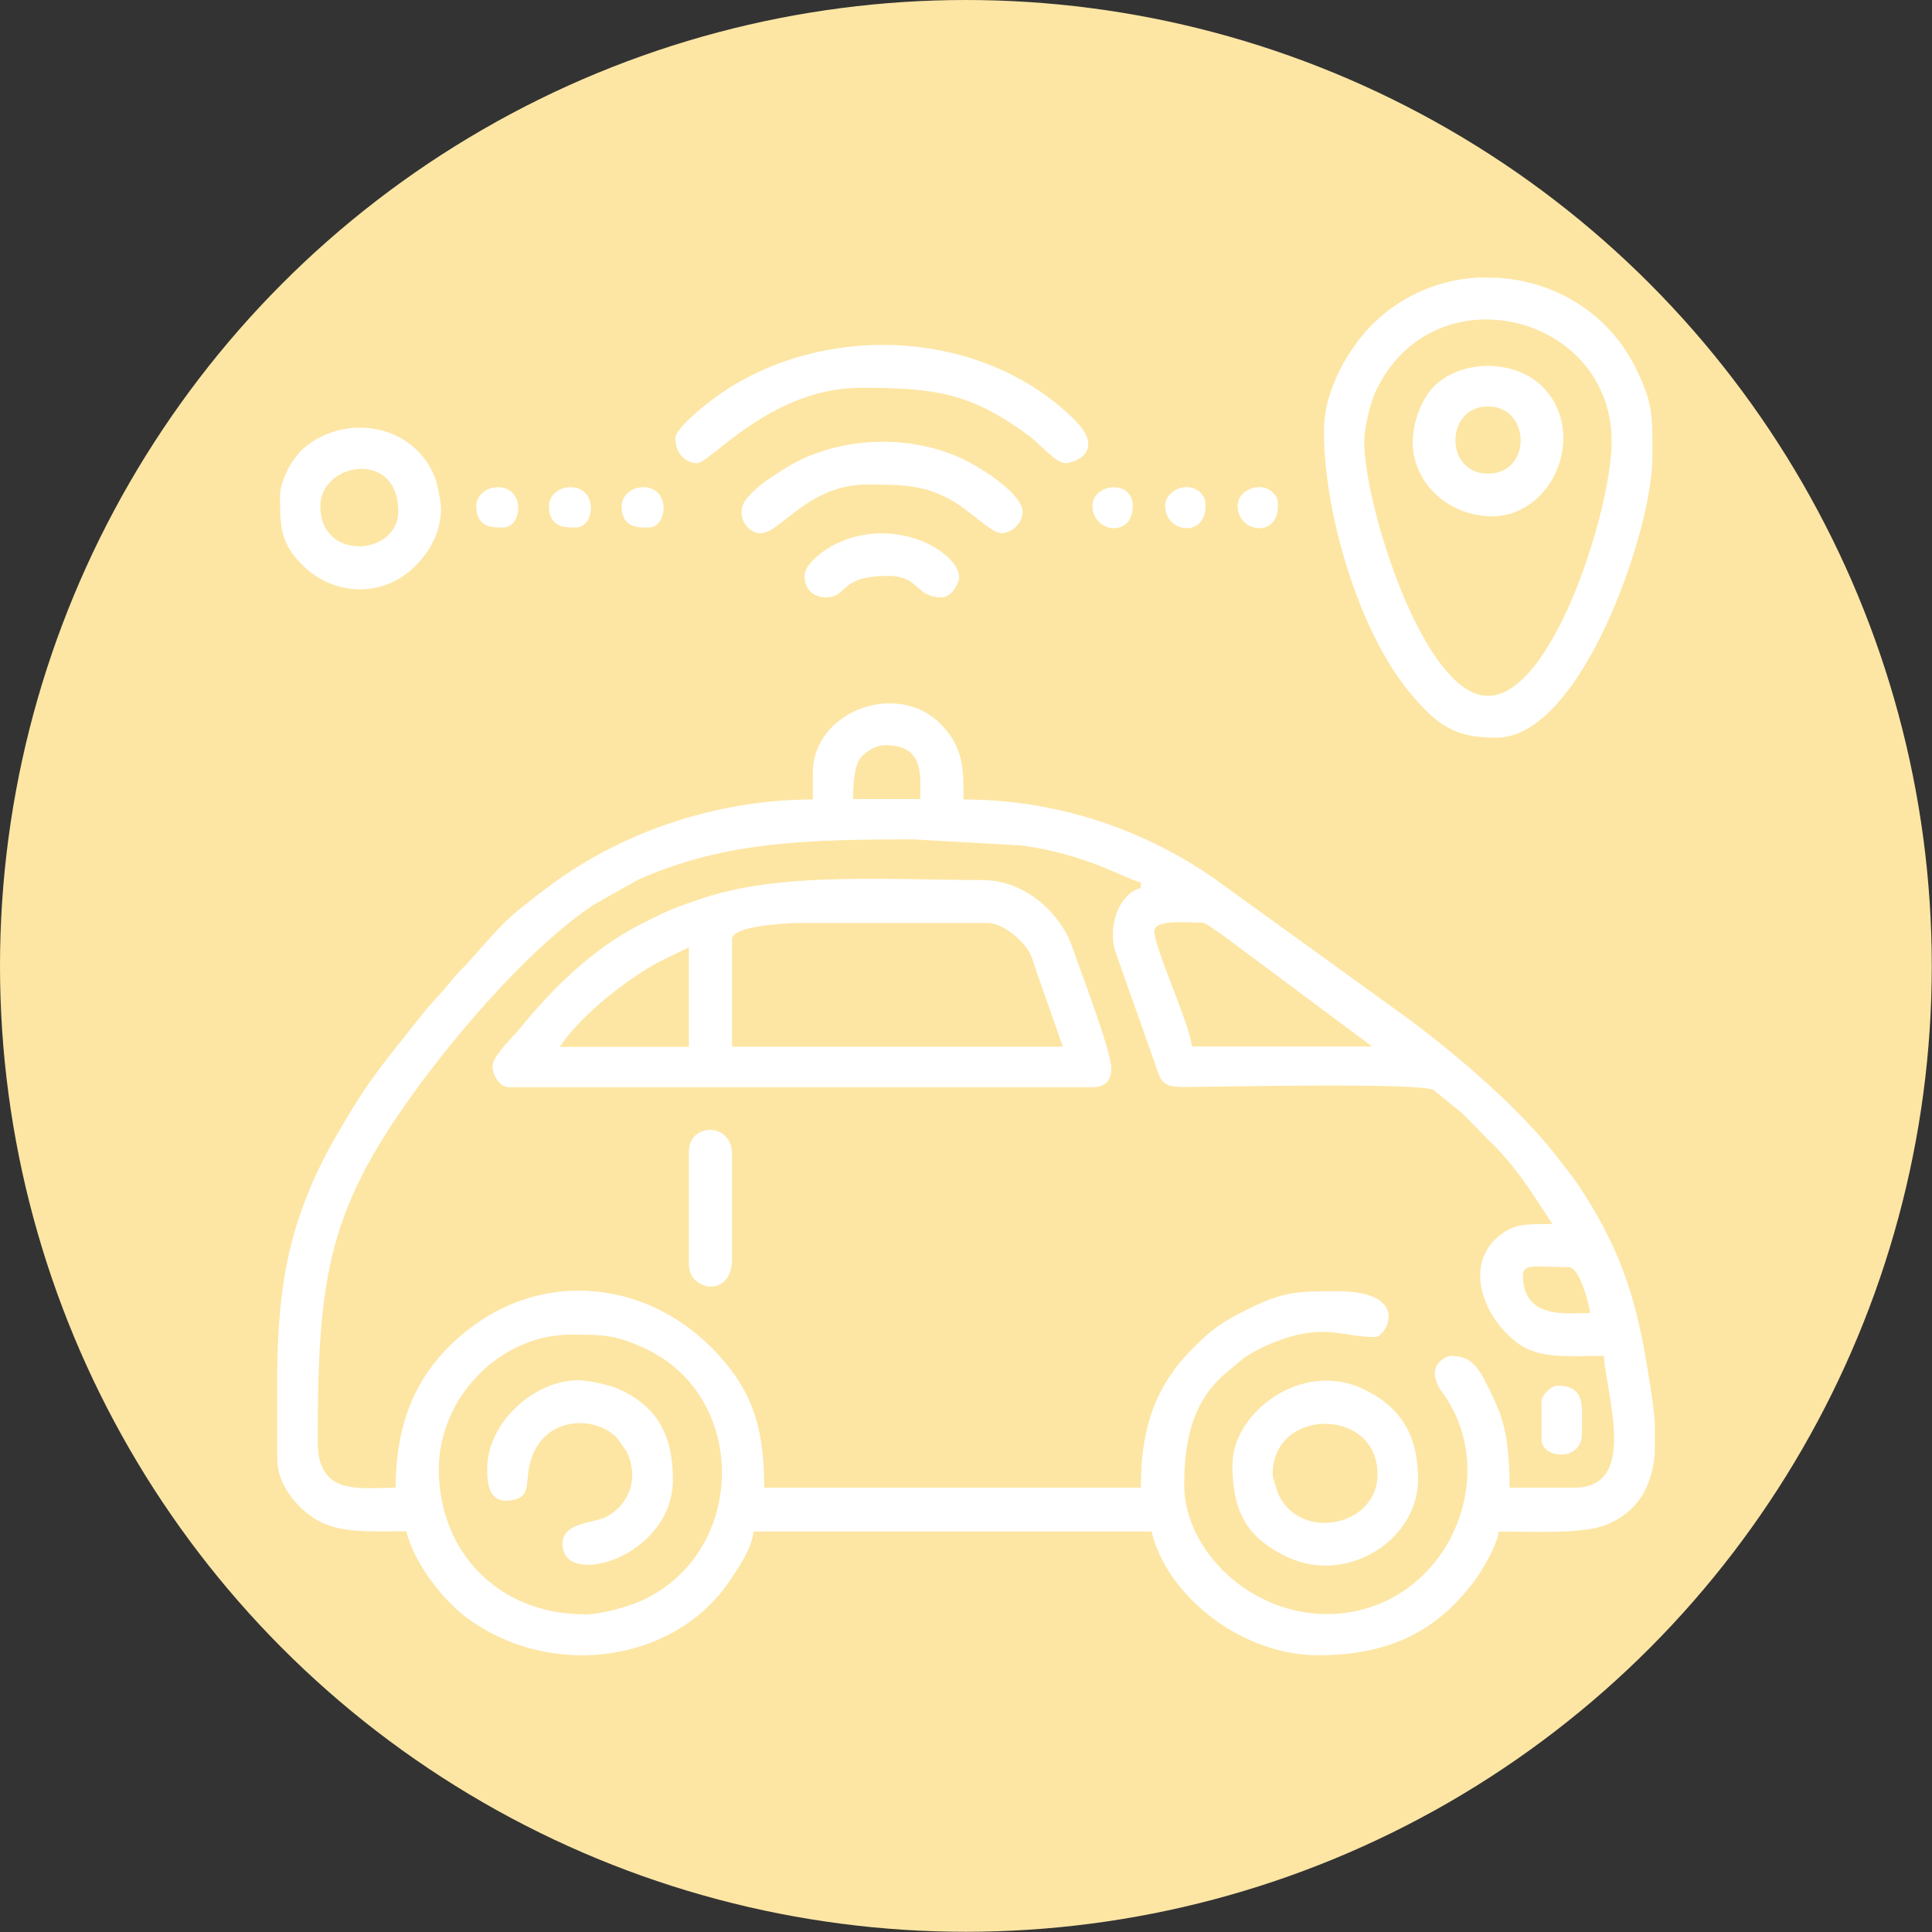 <?xml version="1.0" encoding="UTF-8"?>
<svg id="Layer_2" data-name="Layer 2" xmlns="http://www.w3.org/2000/svg" viewBox="0 0 88.23 88.23">
  <rect x="0" y="0" width="88.23" height="88.23" fill="#333333" stroke="none"/>
  <defs>
    <style>
      .cls-1 {
        fill: #fff;
        fill-rule: evenodd;
      }

      .cls-2 {
        fill: #fde6a4;
      }
    </style>
  </defs>
  <g id="Layer_1-2" data-name="Layer 1">
    <circle class="cls-2" cx="44.11" cy="44.11" r="44.11"/>
    <g>
      <path class="cls-1" d="m26.67,73.72c-3.81,0-6.63-2.76-6.63-6.63,0-3.26,2.79-6.14,6.02-6.14,1.44,0,2.02,0,3.33.6,4.85,2.19,4.74,9.4-.14,11.57-.55.25-1.8.61-2.58.61h0Zm48.9-8.74c-.06-.88-.22-1.78-.35-2.58-.55-3.34-1.31-5.51-3.14-8.28-.26-.39-.52-.69-.79-1.05-1.7-2.28-4.6-4.77-6.9-6.49l-8.84-6.39c-2.79-1.98-6.78-3.68-11.55-3.68,0-1.3.03-2.29-.95-3.35-2.01-2.18-5.93-.68-5.93,2.12v1.23c-4.15,0-8.34,1.33-11.67,3.69-.59.42-1.16.87-1.74,1.33-.82.66-1.62,1.63-2.29,2.38-.3.34-.49.47-.77.83-.43.56-.97,1.07-1.42,1.65-1.81,2.3-2.35,2.84-3.87,5.47-2.24,3.9-2.64,6.96-2.7,10.69v4.06c0,1.24.95,2.28,1.77,2.78,1.09.65,2.47.54,4.13.54.34,1.45,1.67,3.13,2.72,3.92,1.51,1.13,3.29,1.69,5.05,1.74h.48c2.61-.07,5.1-1.27,6.52-3.41.37-.56,1.01-1.45,1.08-2.24h18.18c.67,2.87,4.03,5.65,7.62,5.65,3.22,0,5.42-1.09,7.14-3.42.32-.43,1.04-1.63,1.09-2.23,1.49,0,3.79.13,4.87-.29,1.57-.62,2.14-1.86,2.26-3.28v-1.37h0Zm-6.02-6.74c0-.57.69-.37,2.09-.37.53,0,.96,1.84.98,2.09-.99,0-3.07.34-3.07-1.72h0Zm-16.83-15.73c0-.54,1.55-.37,2.21-.37.2,0,1.69,1.16,1.96,1.35l5.77,4.3h-8.23c-.08-.98-1.72-4.52-1.72-5.28h0Zm18.18,13.39c-.82-1.23-1.43-2.27-2.49-3.41-.2-.21-.35-.34-.55-.55-.4-.4-.7-.72-1.1-1.11l-1.29-1.05c-.6-.36-10.05-.14-11.41-.14-.99,0-1.04-.24-1.3-1.03l-1.8-5.08c-.41-1.21.13-2.71,1.14-2.98v-.25c-.76-.18-2.41-1.27-5.44-1.69l-5-.28c-4.51.02-8.45.03-12.53,1.85l-2.04,1.15c-2.73,1.83-5.82,5.39-7.75,7.97-4.35,5.83-4.83,8.83-4.83,16.55,0,2.48,1.92,2.09,3.56,2.09,0-3.36,1.21-5.67,3.54-7.39,3.32-2.45,7.8-2.08,10.86.97,1.82,1.82,2.43,3.54,2.43,6.42h17.2c0-2.83.71-4.72,2.43-6.42.83-.83,1.29-1.15,2.37-1.69,1.7-.86,2.34-.86,4.18-.86,3.41,0,2.23,2.09,1.72,2.09-1.59,0-2.36-.71-4.83.33-.38.16-.73.34-1.05.55-.33.22-.49.41-.81.66-1.64,1.3-2.03,3.16-2.03,5.21,0,2.96,2.97,5.9,6.51,5.9,5.29,0,8.15-6.14,5.3-10.09-.96-1.33.27-1.7.35-1.7,1.02,0,1.32.51,2.09,2.21.51,1.12.61,2.47.61,3.81h2.95c2.89,0,1.52-4.01,1.35-6.02-1.73,0-3.01.16-4.02-.65-1.61-1.27-2.35-3.65-.67-4.9.67-.5,1.23-.47,2.36-.47h0Zm-30.47-21.87c1.79,0,1.6,1.37,1.6,2.46h-3.07c0-.62.05-1.33.24-1.72.17-.34.72-.74,1.23-.74Z"/>
      <path class="cls-1" d="m33.43,42.89c0-.62,2.54-.74,3.07-.74h8.6c.54,0,1.15.46,1.45.76.52.51.55.75.81,1.53l1.18,3.36h-15.11v-4.91h0Zm-1.97.37v4.55h-5.9c.91-1.36,2.66-2.76,4.1-3.64.58-.35,1.21-.6,1.79-.91h0Zm-8.97,5.41c0,.45.34.98.74.98h26.66c.57,0,.86-.29.86-.86,0-.8-1.43-4.5-1.76-5.48-.52-1.56-2.13-3.12-4.13-3.12-4.11,0-9.13-.38-12.7.81-.76.25-1.41.47-2.04.78-.33.16-.66.33-.98.49-2.1,1.09-3.92,2.88-5.39,4.69-.27.33-1.25,1.27-1.25,1.7Z"/>
      <path class="cls-1" d="m62.3,20.16c0-.64.3-1.82.53-2.3,2.62-5.55,10.77-3.54,10.77,2.3,0,3.08-2.68,11.62-5.65,11.62-2.93,0-5.65-8.71-5.65-11.62h0Zm5.35-7.49c-1.78.06-3.56.75-4.95,2.12-1.01.99-2.24,2.93-2.24,4.89,0,3.73,1.58,9.17,3.97,12.01,1.28,1.52,2.1,2,3.9,2,3.91,0,7.13-9.52,7.13-12.78,0-1.8.08-2.43-.78-4.14-1.28-2.57-3.84-4-6.46-4.09h-.56Z"/>
      <path class="cls-1" d="m58.12,67.33c0-3.08,4.79-3.08,4.79,0,0,2.41-3.59,3.09-4.55.86-.04-.1-.24-.74-.24-.86h0Zm-1.84-.49c0,2.1.58,3.35,2.5,4.26,2.76,1.31,5.98-.81,5.98-3.52,0-1.97-.73-3.3-2.49-4.14-2.88-1.37-5.98,1.14-5.98,3.4Z"/>
      <path class="cls-1" d="m30.85,20.04c0,.74.53,1.11.98,1.11.61,0,3.37-3.44,7.49-3.44,3.33,0,5.02.21,7.72,2.23.41.3,1.18,1.21,1.61,1.21.39,0,1.9-.52.4-2-4.3-4.25-11.77-4.48-16.55-.88-.38.29-1.67,1.31-1.67,1.77Z"/>
      <path class="cls-1" d="m14.63,23.11c0-1.99,3.56-2.62,3.56.25,0,2-3.56,2.32-3.56-.25h0Zm-1.84-.37c0,1.31.01,2.13,1.13,3.17,1.41,1.31,3.6,1.39,5.04-.06.67-.67,1.12-1.45,1.18-2.51.02-.34-.16-1.24-.28-1.54-.97-2.47-4.14-2.95-6.01-1.31-.47.41-1.07,1.42-1.07,2.24Z"/>
      <path class="cls-1" d="m22.25,67.09c0,.58.03,1.57,1.06,1.43.87-.12.71-.63.83-1.38.39-2.46,2.91-2.57,4-1.52l.46.64c.62,1.24.13,2.43-.87,2.99-.6.34-2.04.23-2.04,1.27,0,2.06,5.04.59,5.04-2.95,0-2.05-.74-3.4-2.58-4.18-.3-.13-1.33-.36-1.72-.36-2.06,0-4.18,1.96-4.18,4.04Z"/>
      <path class="cls-1" d="m67.95,21.63c-2,0-1.96-3.07,0-3.07s2.03,3.07,0,3.07h0Zm-3.44-1.47c0,1.8,1.47,3.26,3.35,3.41,2.97.24,4.68-3.69,2.65-5.84-1.32-1.4-3.9-1.32-5.1,0-.46.5-.89,1.5-.89,2.43Z"/>
      <path class="cls-1" d="m34.78,24.34c.84,0,2.15-2.21,4.79-2.21,1.5,0,2.68-.02,4.01.79.73.44,1.74,1.43,2.14,1.43.51,0,.98-.48.98-.98,0-.78-1.77-1.91-2.42-2.25-2.57-1.38-6.15-1.24-8.57.36-.61.4-1.12.71-1.58,1.25-.6.7-.08,1.63.65,1.63Z"/>
      <path class="cls-1" d="m36.74,26.3c0,.59.39.98.98.98,1.02,0,.55-.98,2.83-.98,1.47,0,1.23.98,2.46.98.43,0,.81-.64.79-.96-.05-1.09-2.89-2.83-5.67-1.46-.45.22-1.39.88-1.39,1.44Z"/>
      <path class="cls-1" d="m31.46,52.59v5.16c0,1.22,1.97,1.54,1.97-.25v-4.79c0-1.48-1.97-1.44-1.97-.12Z"/>
      <path class="cls-1" d="m70.4,64.02v1.72c0,.88,1.84,1.03,1.84-.25,0-1.2.22-2.21-1.11-2.21-.3,0-.74.44-.74.74Z"/>
      <path class="cls-1" d="m21.75,23.11c0,1.04.82.98,1.23.98.88,0,1.03-1.84-.25-1.84-.53,0-.98.38-.98.86Z"/>
      <path class="cls-1" d="m28.39,23.11c0,1.04.82.98,1.23.98.88,0,1.03-1.84-.25-1.84-.53,0-.98.38-.98.86Z"/>
      <path class="cls-1" d="m25.07,23.11c0,1.04.82.98,1.23.98.88,0,1.03-1.84-.25-1.84-.53,0-.98.38-.98.86Z"/>
      <path class="cls-1" d="m49.89,23.11c0,1.21,1.84,1.48,1.84,0,0-1.24-1.84-1.04-1.84,0Z"/>
      <path class="cls-1" d="m53.21,23.11c0,1.21,1.84,1.48,1.84,0,0-.31-.02-.36-.18-.56-.5-.62-1.66-.23-1.66.56Z"/>
      <path class="cls-1" d="m56.52,23.11c0,1.21,1.84,1.48,1.84,0,0-.31-.02-.36-.18-.56-.5-.62-1.66-.23-1.66.56Z"/>
    </g>
  </g>
</svg>